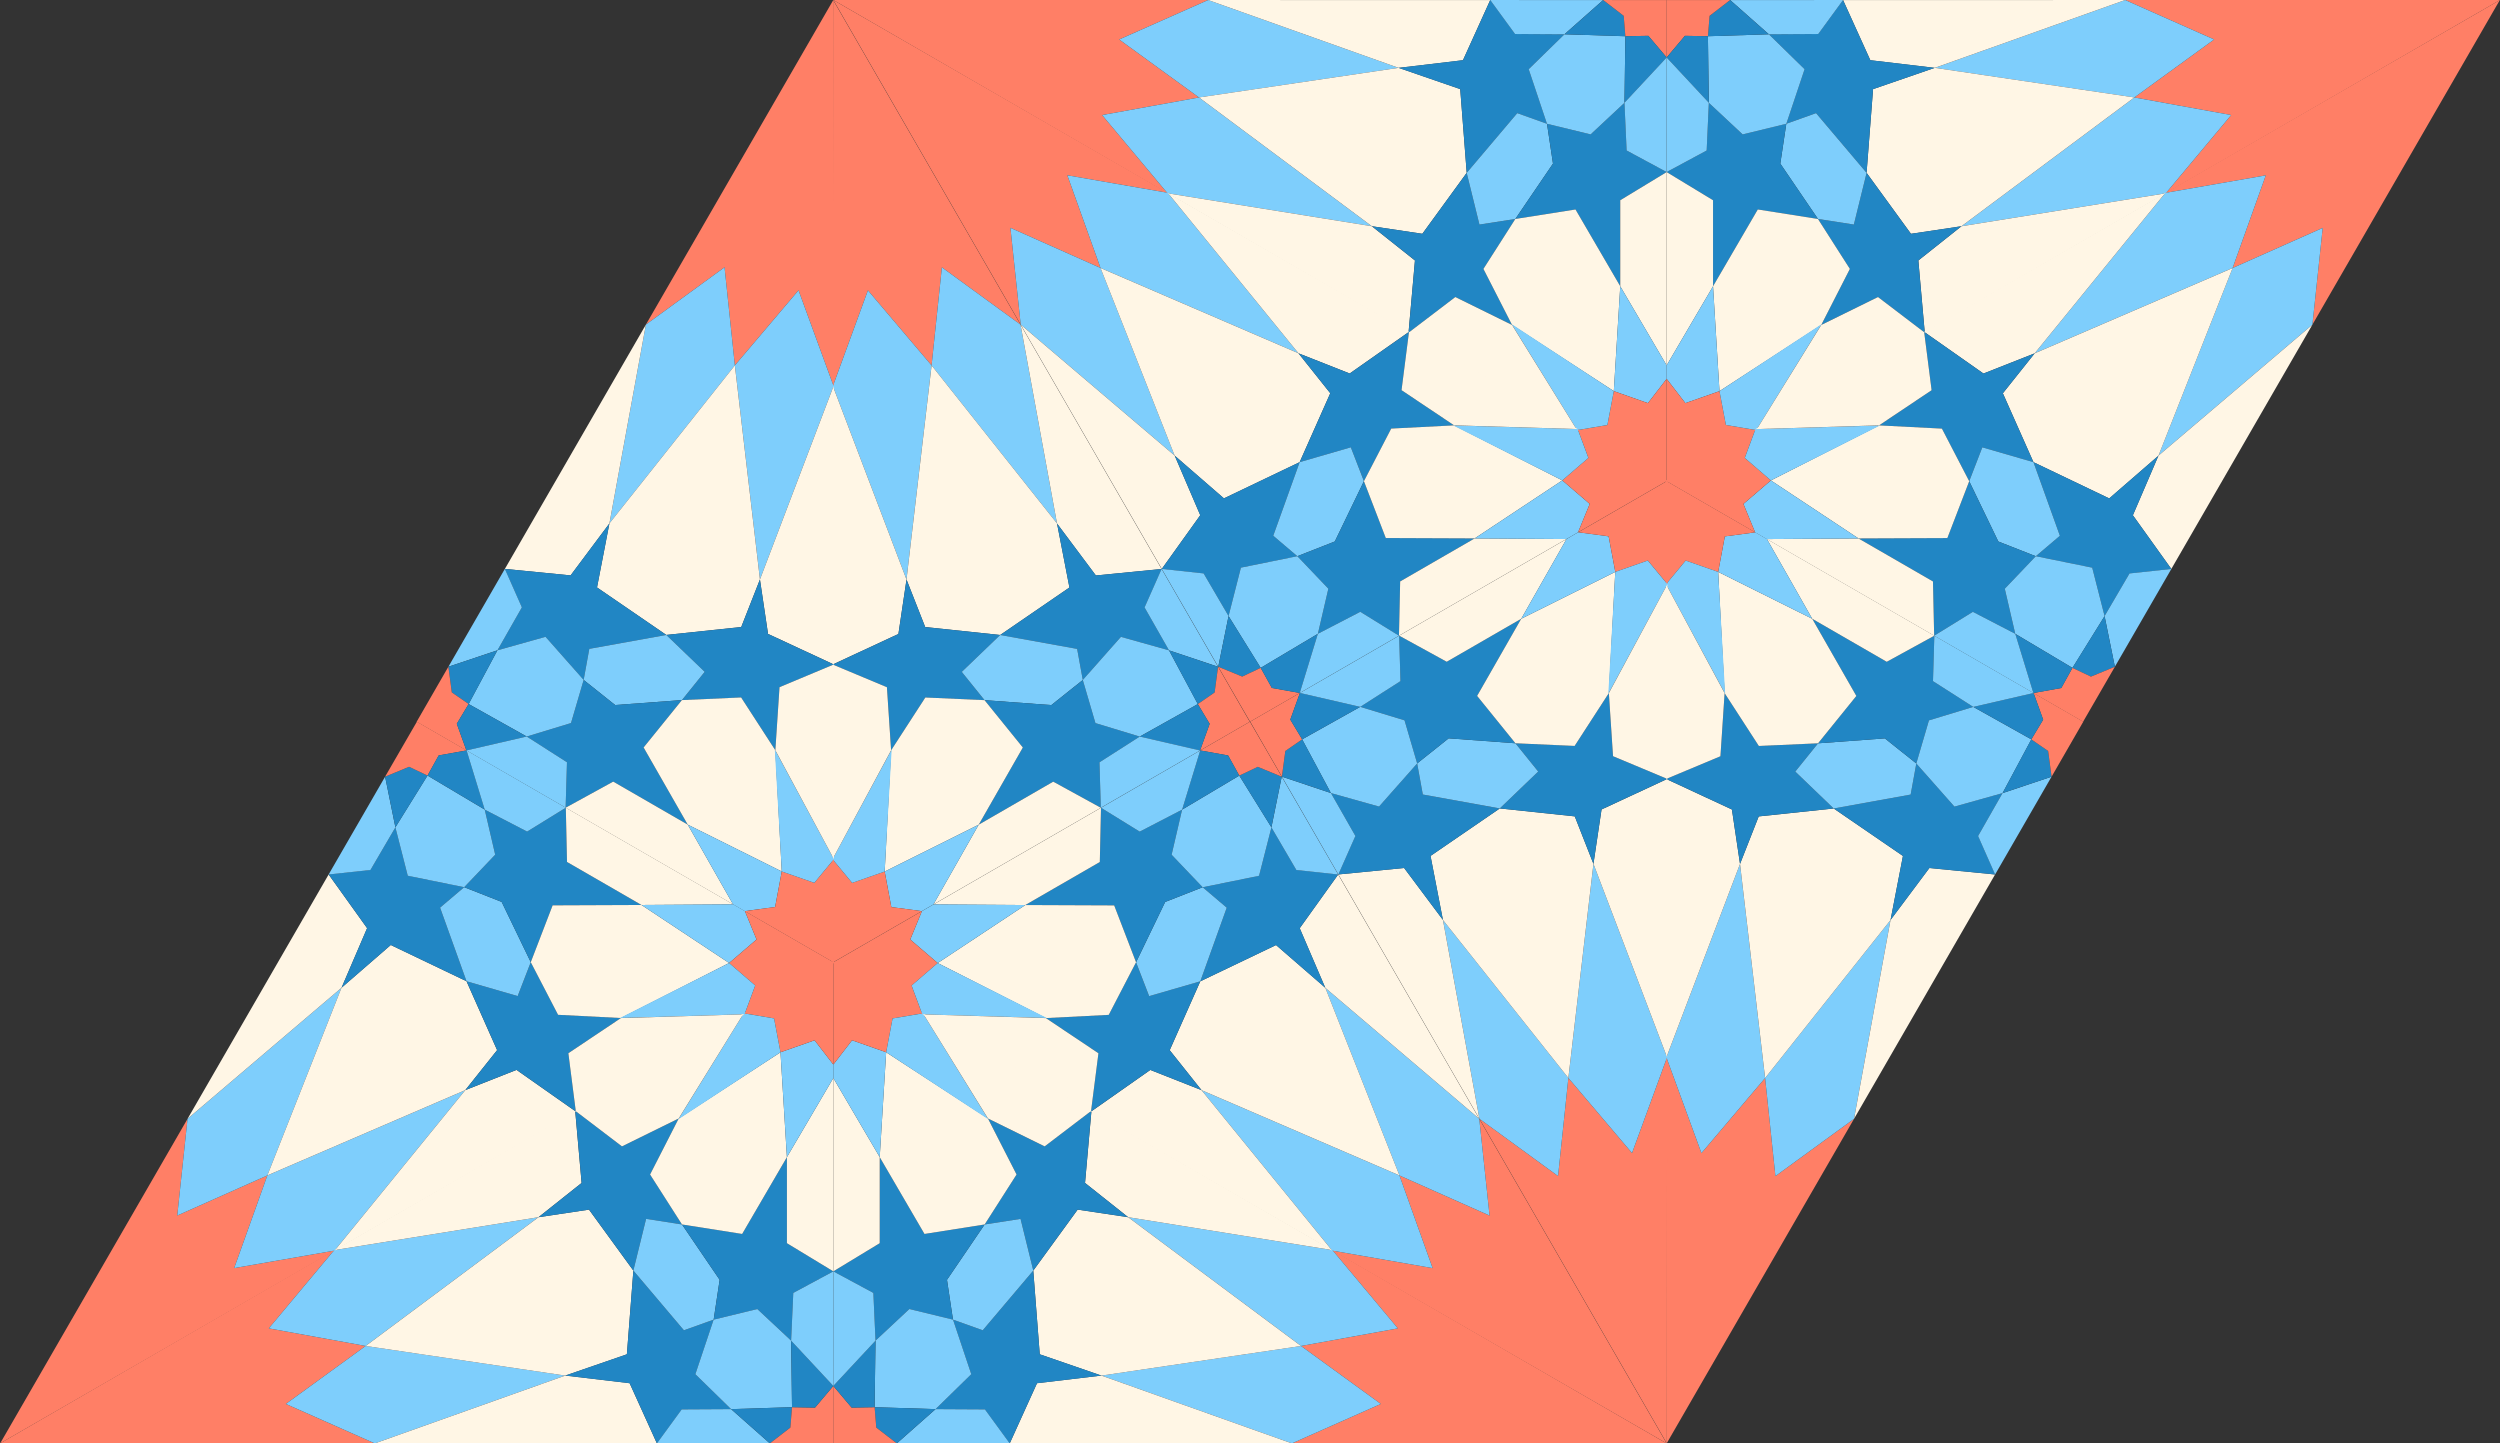 <?xml version="1.0" encoding="UTF-8" standalone="no"?>
<!-- Created with Inkscape (http://www.inkscape.org/) -->

<svg
   xmlns:dc="http://purl.org/dc/elements/1.1/"
   xmlns:cc="http://creativecommons.org/ns#"
   xmlns:rdf="http://www.w3.org/1999/02/22-rdf-syntax-ns#"
   xmlns:svg="http://www.w3.org/2000/svg"
   xmlns="http://www.w3.org/2000/svg"
   xmlns:xlink="http://www.w3.org/1999/xlink"
   xmlns:sodipodi="http://sodipodi.sourceforge.net/DTD/sodipodi-0.dtd"
   xmlns:inkscape="http://www.inkscape.org/namespaces/inkscape"
   width="404.963"
   height="233.806"
   viewBox="0 0 107.147 61.861"
   version="1.1"
   id="svg8"
   sodipodi:docname="girih5.svg"
   inkscape:version="0.92.2 5c3e80d, 2017-08-06">
  <rect x="0" y="0" width="107.147" height="61.861" fill="#333333" stroke="none"/>
  <defs
     id="defs2" />
  <sodipodi:namedview
     id="base"
     pagecolor="#ffffff"
     bordercolor="#666666"
     borderopacity="1.0"
     inkscape:pageopacity="0.0"
     inkscape:pageshadow="2"
     inkscape:zoom="0.70710678"
     inkscape:cx="-302.14025"
     inkscape:cy="119.22193"
     inkscape:document-units="mm"
     inkscape:current-layer="layer1"
     showgrid="false"
     inkscape:object-paths="true"
     inkscape:snap-intersection-paths="true"
     inkscape:snap-smooth-nodes="true"
     inkscape:snap-midpoints="true"
     showguides="true"
     inkscape:guide-bbox="true"
     inkscape:window-width="1920"
     inkscape:window-height="1036"
     inkscape:window-x="0"
     inkscape:window-y="20"
     inkscape:window-maximized="0"
     inkscape:snap-global="true"
     units="px"
     fit-margin-top="0"
     fit-margin-left="0"
     fit-margin-right="0"
     fit-margin-bottom="0" />
  <g
     inkscape:label="Layer 1"
     inkscape:groupmode="layer"
     id="layer1"
     transform="translate(-3.863,-215.9)">
    <g
       transform="translate(202.892,3.277)"
       id="g1770">
      <path
         inkscape:connector-curvature="0"
         id="path1049"
         d="m -275.02,296.469 -3.812,-1.691"
         style="fill:none;fill-rule:evenodd;stroke:#000000;stroke-width:0.026;stroke-linecap:round;stroke-linejoin:bevel;stroke-miterlimit:4;stroke-dasharray:none;stroke-opacity:1" />
      <path
         sodipodi:nodetypes="cc"
         inkscape:connector-curvature="0"
         id="path1051"
         d="m -275.412,292.294 -3.42,2.485"
         style="fill:none;fill-rule:evenodd;stroke:#000000;stroke-width:0.026;stroke-linecap:round;stroke-linejoin:bevel;stroke-miterlimit:4;stroke-dasharray:none;stroke-opacity:1" />
      <path
         sodipodi:nodetypes="cc"
         inkscape:connector-curvature="0"
         id="path1053"
         d="m -279.563,291.539 4.151,0.754"
         style="fill:none;fill-rule:evenodd;stroke:#000000;stroke-width:0.026;stroke-linecap:round;stroke-linejoin:bevel;stroke-miterlimit:4;stroke-dasharray:none;stroke-opacity:1" />
      <path
         sodipodi:nodetypes="cc"
         inkscape:connector-curvature="0"
         id="path1055"
         d="m -266.859,293.562 -8.553,-1.269"
         style="fill:none;fill-rule:evenodd;stroke:#000000;stroke-width:0.026;stroke-linecap:round;stroke-linejoin:bevel;stroke-miterlimit:4;stroke-dasharray:none;stroke-opacity:1" />
      <path
         sodipodi:nodetypes="cc"
         inkscape:connector-curvature="0"
         id="path1057"
         d="m -268.005,286.774 -7.408,5.519"
         style="fill:none;fill-rule:evenodd;stroke:#000000;stroke-width:0.026;stroke-linecap:round;stroke-linejoin:bevel;stroke-miterlimit:4;stroke-dasharray:none;stroke-opacity:1" />
      <path
         sodipodi:nodetypes="cc"
         inkscape:connector-curvature="0"
         id="path1059"
         d="m -279.563,291.539 2.803,-3.353"
         style="fill:none;fill-rule:evenodd;stroke:#000000;stroke-width:0.026;stroke-linecap:round;stroke-linejoin:bevel;stroke-miterlimit:4;stroke-dasharray:none;stroke-opacity:1" />
      <path
         sodipodi:nodetypes="ccc"
         inkscape:connector-curvature="0"
         id="path1061"
         d="m -268.005,286.774 1.847,-1.467 -0.275,-3.094"
         style="fill:none;fill-rule:evenodd;stroke:#000000;stroke-width:0.026;stroke-linecap:round;stroke-linejoin:bevel;stroke-miterlimit:4;stroke-dasharray:none;stroke-opacity:1" />
      <path
         sodipodi:nodetypes="cc"
         inkscape:connector-curvature="0"
         id="path1063"
         d="m -276.76,288.186 8.756,-1.412"
         style="fill:none;fill-rule:evenodd;stroke:#000000;stroke-width:0.026;stroke-linecap:round;stroke-linejoin:bevel;stroke-miterlimit:4;stroke-dasharray:none;stroke-opacity:1" />
      <path
         sodipodi:nodetypes="cc"
         inkscape:connector-curvature="0"
         id="path1065"
         d="m -265.84,286.45 -2.164,0.325"
         style="fill:none;fill-rule:evenodd;stroke:#000000;stroke-width:0.026;stroke-linecap:round;stroke-linejoin:bevel;stroke-miterlimit:4;stroke-dasharray:none;stroke-opacity:1" />
      <path
         inkscape:connector-curvature="0"
         id="path1067"
         d="m -263.69,289.129 -2.15,-2.679"
         style="fill:none;fill-rule:evenodd;stroke:#000000;stroke-width:0.026;stroke-linecap:round;stroke-linejoin:bevel;stroke-miterlimit:4;stroke-dasharray:none;stroke-opacity:1" />
      <path
         inkscape:connector-curvature="0"
         id="path1069"
         d="m -263.393,286.847 -0.298,2.282"
         style="fill:none;fill-rule:evenodd;stroke:#000000;stroke-width:0.026;stroke-linecap:round;stroke-linejoin:bevel;stroke-miterlimit:4;stroke-dasharray:none;stroke-opacity:1" />
      <path
         inkscape:connector-curvature="0"
         id="path1071"
         d="m -261.689,287.111 -1.703,-0.265"
         style="fill:none;fill-rule:evenodd;stroke:#000000;stroke-width:0.026;stroke-linecap:round;stroke-linejoin:bevel;stroke-miterlimit:4;stroke-dasharray:none;stroke-opacity:1" />
      <path
         inkscape:connector-curvature="0"
         id="path1073"
         d="m -259.275,287.492 -2.414,-0.38"
         style="fill:none;fill-rule:evenodd;stroke:#000000;stroke-width:0.026;stroke-linecap:round;stroke-linejoin:bevel;stroke-miterlimit:4;stroke-dasharray:none;stroke-opacity:1" />
      <path
         inkscape:connector-curvature="0"
         id="path1075"
         d="m -255.368,280.811 -1.989,3.39"
         style="fill:none;fill-rule:evenodd;stroke:#000000;stroke-width:0.026;stroke-linecap:round;stroke-linejoin:bevel;stroke-miterlimit:4;stroke-dasharray:none;stroke-opacity:1" />
      <path
         inkscape:connector-curvature="0"
         id="path1077"
         d="m -259.275,287.492 1.918,-3.291"
         style="fill:none;fill-rule:evenodd;stroke:#000000;stroke-width:0.026;stroke-linecap:round;stroke-linejoin:bevel;stroke-miterlimit:4;stroke-dasharray:none;stroke-opacity:1" />
      <path
         inkscape:connector-curvature="0"
         id="path1079"
         d="m -257.357,287.888 v -3.688"
         style="fill:none;fill-rule:evenodd;stroke:#000000;stroke-width:0.026;stroke-linecap:round;stroke-linejoin:bevel;stroke-miterlimit:4;stroke-dasharray:none;stroke-opacity:1" />
      <path
         inkscape:connector-curvature="0"
         id="path1081"
         d="m -255.368,289.096 -1.989,-1.207"
         style="fill:none;fill-rule:evenodd;stroke:#000000;stroke-width:0.026;stroke-linecap:round;stroke-linejoin:bevel;stroke-miterlimit:4;stroke-dasharray:none;stroke-opacity:1" />
      <path
         inkscape:connector-curvature="0"
         id="path1083"
         d="m -257.364,278.127 -0.012,1.66"
         style="fill:none;fill-rule:evenodd;stroke:#000000;stroke-width:0.026;stroke-linecap:round;stroke-linejoin:bevel;stroke-miterlimit:4;stroke-dasharray:none;stroke-opacity:1" />
      <path
         inkscape:connector-curvature="0"
         id="path1085"
         d="m -256.171,279.192 -1.204,0.596"
         style="fill:none;fill-rule:evenodd;stroke:#000000;stroke-width:0.026;stroke-linecap:round;stroke-linejoin:bevel;stroke-miterlimit:4;stroke-dasharray:none;stroke-opacity:1" />
      <path
         inkscape:connector-curvature="0"
         id="path1087"
         d="m -256.171,279.192 0.803,0.889"
         style="fill:none;fill-rule:evenodd;stroke:#000000;stroke-width:0.026;stroke-linecap:round;stroke-linejoin:bevel;stroke-miterlimit:4;stroke-dasharray:none;stroke-opacity:1" />
      <path
         inkscape:connector-curvature="0"
         id="path1089"
         d="m -255.368,280.811 -1e-5,-0.731"
         style="fill:none;fill-rule:evenodd;stroke:#000000;stroke-width:0.026;stroke-linecap:round;stroke-linejoin:bevel;stroke-miterlimit:4;stroke-dasharray:none;stroke-opacity:1" />
      <path
         sodipodi:nodetypes="cc"
         inkscape:connector-curvature="0"
         id="path1091"
         d="m -257.364,278.127 -2.202,0.115"
         style="fill:none;fill-rule:evenodd;stroke:#000000;stroke-width:0.026;stroke-linecap:round;stroke-linejoin:bevel;stroke-miterlimit:4;stroke-dasharray:none;stroke-opacity:1" />
      <path
         sodipodi:nodetypes="cc"
         inkscape:connector-curvature="0"
         id="path1093"
         d="m -259.565,278.243 -2.43,4.301"
         style="fill:none;fill-rule:evenodd;stroke:#000000;stroke-width:0.026;stroke-linecap:round;stroke-linejoin:bevel;stroke-miterlimit:4;stroke-dasharray:none;stroke-opacity:1" />
      <path
         sodipodi:nodetypes="cc"
         inkscape:connector-curvature="0"
         id="path1095"
         d="m -257.376,279.788 -4.62,2.756"
         style="fill:none;fill-rule:evenodd;stroke:#000000;stroke-width:0.026;stroke-linecap:round;stroke-linejoin:bevel;stroke-miterlimit:4;stroke-dasharray:none;stroke-opacity:1" />
      <path
         inkscape:connector-curvature="0"
         id="path1097"
         d="m -257.357,284.201 -0.019,-4.413"
         style="fill:none;fill-rule:evenodd;stroke:#000000;stroke-width:0.026;stroke-linecap:round;stroke-linejoin:bevel;stroke-miterlimit:4;stroke-dasharray:none;stroke-opacity:1" />
      <path
         inkscape:connector-curvature="0"
         id="path1099"
         d="m -261.982,287.066 -1.241,-2.121"
         style="fill:none;fill-rule:evenodd;stroke:#000000;stroke-width:0.026;stroke-linecap:round;stroke-linejoin:bevel;stroke-miterlimit:4;stroke-dasharray:none;stroke-opacity:1" />
      <path
         sodipodi:nodetypes="cc"
         inkscape:connector-curvature="0"
         id="path1101"
         d="m -261.995,282.543 -1.227,2.401"
         style="fill:none;fill-rule:evenodd;stroke:#000000;stroke-width:0.026;stroke-linecap:round;stroke-linejoin:bevel;stroke-miterlimit:4;stroke-dasharray:none;stroke-opacity:1" />
      <path
         sodipodi:nodetypes="cc"
         inkscape:connector-curvature="0"
         id="path1103"
         d="m -264.426,283.74 2.431,-1.197"
         style="fill:none;fill-rule:evenodd;stroke:#000000;stroke-width:0.026;stroke-linecap:round;stroke-linejoin:bevel;stroke-miterlimit:4;stroke-dasharray:none;stroke-opacity:1" />
      <path
         inkscape:connector-curvature="0"
         id="path1105"
         d="m -266.432,282.213 2.005,1.527"
         style="fill:none;fill-rule:evenodd;stroke:#000000;stroke-width:0.026;stroke-linecap:round;stroke-linejoin:bevel;stroke-miterlimit:4;stroke-dasharray:none;stroke-opacity:1" />
      <path
         sodipodi:nodetypes="cc"
         inkscape:connector-curvature="0"
         id="path1107"
         d="m -275.02,296.469 8.162,-2.907"
         style="fill:none;fill-rule:evenodd;stroke:#000000;stroke-width:0.026;stroke-linecap:round;stroke-linejoin:bevel;stroke-miterlimit:4;stroke-dasharray:none;stroke-opacity:1" />
      <path
         sodipodi:nodetypes="cc"
         inkscape:connector-curvature="0"
         id="path1109"
         d="m -264.099,293.89 -2.76,-0.327"
         style="fill:none;fill-rule:evenodd;stroke:#000000;stroke-width:0.026;stroke-linecap:round;stroke-linejoin:bevel;stroke-miterlimit:4;stroke-dasharray:none;stroke-opacity:1" />
      <path
         inkscape:connector-curvature="0"
         id="path1111"
         d="m -266.859,293.562 2.643,-0.912"
         style="fill:none;fill-rule:evenodd;stroke:#000000;stroke-width:0.026;stroke-linecap:round;stroke-linejoin:bevel;stroke-miterlimit:4;stroke-dasharray:none;stroke-opacity:1" />
      <path
         inkscape:connector-curvature="0"
         id="path1113"
         d="m -263.69,289.129 -0.526,3.522"
         style="fill:none;fill-rule:evenodd;stroke:#000000;stroke-width:0.026;stroke-linecap:round;stroke-linejoin:bevel;stroke-miterlimit:4;stroke-dasharray:none;stroke-opacity:1" />
      <path
         inkscape:connector-curvature="0"
         id="path1115"
         d="m -261.772,291.621 -1.918,-2.493"
         style="fill:none;fill-rule:evenodd;stroke:#000000;stroke-width:0.026;stroke-linecap:round;stroke-linejoin:bevel;stroke-miterlimit:4;stroke-dasharray:none;stroke-opacity:1" />
      <path
         inkscape:connector-curvature="0"
         id="path1117"
         d="m -261.689,287.111 1.449,2.347"
         style="fill:none;fill-rule:evenodd;stroke:#000000;stroke-width:0.026;stroke-linecap:round;stroke-linejoin:bevel;stroke-miterlimit:4;stroke-dasharray:none;stroke-opacity:1" />
      <path
         inkscape:connector-curvature="0"
         id="path1119"
         d="m -260.498,291.165 0.257,-1.707"
         style="fill:none;fill-rule:evenodd;stroke:#000000;stroke-width:0.026;stroke-linecap:round;stroke-linejoin:bevel;stroke-miterlimit:4;stroke-dasharray:none;stroke-opacity:1" />
      <path
         sodipodi:nodetypes="cc"
         inkscape:connector-curvature="0"
         id="path1123"
         d="m -261.281,293.504 0.783,-2.339"
         style="fill:none;fill-rule:evenodd;stroke:#000000;stroke-width:0.026;stroke-linecap:round;stroke-linejoin:bevel;stroke-miterlimit:4;stroke-dasharray:none;stroke-opacity:1" />
      <path
         inkscape:connector-curvature="0"
         id="path1125"
         d="m -258.627,290.709 -1.871,0.456"
         style="fill:none;fill-rule:evenodd;stroke:#000000;stroke-width:0.026;stroke-linecap:round;stroke-linejoin:bevel;stroke-miterlimit:4;stroke-dasharray:none;stroke-opacity:1" />
      <path
         inkscape:connector-curvature="0"
         id="path1127"
         d="m -257.177,292.066 -1.45,-1.356"
         style="fill:none;fill-rule:evenodd;stroke:#000000;stroke-width:0.026;stroke-linecap:round;stroke-linejoin:bevel;stroke-miterlimit:4;stroke-dasharray:none;stroke-opacity:1" />
      <path
         inkscape:connector-curvature="0"
         id="path1129"
         d="m -257.083,290.019 -0.093,2.046"
         style="fill:none;fill-rule:evenodd;stroke:#000000;stroke-width:0.026;stroke-linecap:round;stroke-linejoin:bevel;stroke-miterlimit:4;stroke-dasharray:none;stroke-opacity:1" />
      <path
         inkscape:connector-curvature="0"
         id="path1131"
         d="m -255.368,289.096 -1.715,0.924"
         style="fill:none;fill-rule:evenodd;stroke:#000000;stroke-width:0.026;stroke-linecap:round;stroke-linejoin:bevel;stroke-miterlimit:4;stroke-dasharray:none;stroke-opacity:1" />
      <path
         inkscape:connector-curvature="0"
         id="path1133"
         d="m -257.13,295 -0.047,-2.935"
         style="fill:none;fill-rule:evenodd;stroke:#000000;stroke-width:0.026;stroke-linecap:round;stroke-linejoin:bevel;stroke-miterlimit:4;stroke-dasharray:none;stroke-opacity:1" />
      <path
         inkscape:connector-curvature="0"
         id="path1135"
         d="m -255.368,294.007 -1.809,-1.941"
         style="fill:none;fill-rule:evenodd;stroke:#000000;stroke-width:0.026;stroke-linecap:round;stroke-linejoin:bevel;stroke-miterlimit:4;stroke-dasharray:none;stroke-opacity:1" />
      <path
         inkscape:connector-curvature="0"
         id="path1137"
         d="m -255.368,294.006 -0.289,0.585 -0.479,0.327 -0.994,0.082 0.012,0.865 -0.971,0.603 -1.66,-1.468"
         style="fill:none;fill-rule:evenodd;stroke:#000000;stroke-width:0.026;stroke-linecap:round;stroke-linejoin:bevel;stroke-miterlimit:4;stroke-dasharray:none;stroke-opacity:1" />
      <path
         inkscape:connector-curvature="0"
         id="path1139"
         d="m -257.13,295 h -2.619"
         style="fill:none;fill-rule:evenodd;stroke:#000000;stroke-width:0.026;stroke-linecap:round;stroke-linejoin:bevel;stroke-miterlimit:4;stroke-dasharray:none;stroke-opacity:1" />
      <path
         inkscape:connector-curvature="0"
         id="path1141"
         d="m -264.099,293.89 1.169,2.579"
         style="fill:none;fill-rule:evenodd;stroke:#000000;stroke-width:0.026;stroke-linecap:round;stroke-linejoin:bevel;stroke-miterlimit:4;stroke-dasharray:none;stroke-opacity:1" />
      <path
         inkscape:connector-curvature="0"
         id="path1143"
         d="m -261.866,295.012 -1.064,1.457"
         style="fill:none;fill-rule:evenodd;stroke:#000000;stroke-width:0.026;stroke-linecap:round;stroke-linejoin:bevel;stroke-miterlimit:4;stroke-dasharray:none;stroke-opacity:1" />
      <path
         inkscape:connector-curvature="0"
         id="path1145"
         d="m -259.749,295 -2.116,0.012"
         style="fill:none;fill-rule:evenodd;stroke:#000000;stroke-width:0.026;stroke-linecap:round;stroke-linejoin:bevel;stroke-miterlimit:4;stroke-dasharray:none;stroke-opacity:1" />
      <path
         inkscape:connector-curvature="0"
         id="path1147"
         d="m -261.281,293.504 0.889,1.146 0.643,0.351"
         style="fill:none;fill-rule:evenodd;stroke:#000000;stroke-width:0.026;stroke-linecap:round;stroke-linejoin:bevel;stroke-miterlimit:4;stroke-dasharray:none;stroke-opacity:1" />
      <path
         inkscape:connector-curvature="0"
         id="path1242"
         d="m -261.772,291.621 1.275,-0.456"
         style="fill:none;fill-rule:evenodd;stroke:#000000;stroke-width:0.026;stroke-linecap:round;stroke-linejoin:bevel;stroke-miterlimit:4;stroke-dasharray:none;stroke-opacity:1" />
    </g>
    <path
       style="fill:none;fill-opacity:1;stroke:#000000;stroke-width:0.45;stroke-linecap:round;stroke-linejoin:round;stroke-miterlimit:4;stroke-dasharray:none;stroke-dashoffset:0;stroke-opacity:1;paint-order:stroke markers fill"
       d="m -115.264,164.474 a 26.192,26.192 0 0 1 -26.192,26.192 26.192,26.192 0 0 1 -26.192,-26.192 26.192,26.192 0 0 1 26.192,-26.192 26.192,26.192 0 0 1 26.192,26.192 z"
       id="path826"
       inkscape:connector-curvature="0" />
    <path
       style="fill:none;fill-opacity:0.607;fill-rule:evenodd;stroke:#000000;stroke-width:0.265px;stroke-linecap:round;stroke-linejoin:round;stroke-opacity:1"
       d="m -88.191,299.746 35.715,-61.961 35.717,61.961 z"
       id="path848"
       inkscape:connector-curvature="0" />
    <path
       style="fill:none;fill-rule:evenodd;stroke:#000000;stroke-width:0.265px;stroke-linecap:round;stroke-linejoin:round;stroke-opacity:1"
       d="m -52.477,237.785 0.001,61.961"
       id="path852"
       inkscape:connector-curvature="0" />
    <path
       style="fill:none;fill-rule:evenodd;stroke:#000000;stroke-width:0.265px;stroke-linecap:round;stroke-linejoin:round;stroke-opacity:1"
       d="m -88.191,299.746 53.573,-30.98"
       id="path854"
       inkscape:connector-curvature="0" />
    <g
       id="g862"
       transform="translate(202.892,3.277)">
      <path
         inkscape:connector-curvature="0"
         id="path856"
         d="m -255.368,275.815 2.6e-4,20.654 h -35.716 z"
         style="fill:none;fill-opacity:0.319;fill-rule:evenodd;stroke:none;stroke-width:0.265px;stroke-linecap:butt;stroke-linejoin:miter;stroke-opacity:1"
         sodipodi:nodetypes="cccc" />
      <path
         style="fill:#ff7f66;fill-opacity:1;fill-rule:evenodd;stroke:none;stroke-width:0.265px;stroke-linecap:butt;stroke-linejoin:miter;stroke-opacity:1"
         d="m -291.083,296.469 14.323,-8.283 -2.803,3.353 4.151,0.754 -3.42,2.485 3.812,1.691 z"
         id="path1937"
         inkscape:connector-curvature="0"
         sodipodi:nodetypes="ccccccc" />
      <path
         style="fill:#7ecefc;fill-opacity:1;fill-rule:evenodd;stroke:none;stroke-width:0.265px;stroke-linecap:butt;stroke-linejoin:miter;stroke-opacity:1"
         d="m -276.76,288.186 8.756,-1.412 -7.408,5.519 -4.151,-0.754 z"
         id="path1943"
         inkscape:connector-curvature="0"
         sodipodi:nodetypes="ccccc" />
      <path
         style="fill:#7ecefc;fill-opacity:1;fill-rule:evenodd;stroke:none;stroke-width:0.265px;stroke-linecap:butt;stroke-linejoin:miter;stroke-opacity:1"
         d="m -278.832,294.778 3.42,-2.485 8.553,1.269 -8.162,2.907 z"
         id="path1945"
         inkscape:connector-curvature="0"
         sodipodi:nodetypes="ccccc" />
      <path
         style="fill:#fff6e5;fill-opacity:1;fill-rule:evenodd;stroke:none;stroke-width:0.265px;stroke-linecap:butt;stroke-linejoin:miter;stroke-opacity:1"
         d="m -275.412,292.294 7.408,-5.519 2.164,-0.325 1.902,2.613 -0.278,3.588 -2.643,0.912 z"
         id="path1947"
         inkscape:connector-curvature="0"
         sodipodi:nodetypes="ccccccc" />
      <path
         style="fill:#fff6e5;fill-opacity:1;fill-rule:evenodd;stroke:none;stroke-width:0.265px;stroke-linecap:butt;stroke-linejoin:miter;stroke-opacity:1"
         d="m -275.02,296.469 8.162,-2.907 2.76,0.327 1.169,2.579 z"
         id="path1949"
         inkscape:connector-curvature="0"
         sodipodi:nodetypes="ccccc" />
      <path
         style="fill:#fff6e5;fill-opacity:1;fill-rule:evenodd;stroke:none;stroke-width:0.265px;stroke-linecap:butt;stroke-linejoin:miter;stroke-opacity:1"
         d="m -276.76,288.186 8.756,-1.412 1.847,-1.467 -0.275,-3.094 z"
         id="path1951"
         inkscape:connector-curvature="0"
         sodipodi:nodetypes="ccccc" />
      <path
         style="fill:#2186c4;fill-opacity:1;fill-rule:evenodd;stroke:none;stroke-width:0.265px;stroke-linecap:butt;stroke-linejoin:miter;stroke-opacity:1"
         d="m -266.859,293.562 2.643,-0.912 0.278,-3.588 2.166,2.559 1.275,-0.456 -0.783,2.339 1.532,1.497 -2.116,0.012 -1.064,1.457 -1.169,-2.579 z"
         id="path1953"
         inkscape:connector-curvature="0"
         sodipodi:nodetypes="ccccccccccc" />
      <path
         style="fill:#2186c4;fill-opacity:1;fill-rule:evenodd;stroke:none;stroke-width:0.265px;stroke-linecap:butt;stroke-linejoin:miter;stroke-opacity:1"
         d="m -263.938,289.062 0.546,-2.216 1.539,0.239 -1.368,-2.141 1.227,-2.401 -2.431,1.197 -2.005,-1.527 0.275,3.094 -1.847,1.467 2.164,-0.325 z"
         id="path1955"
         inkscape:connector-curvature="0"
         sodipodi:nodetypes="ccccccccccc" />
      <path
         style="fill:#7ecefc;fill-opacity:1;fill-rule:evenodd;stroke:none;stroke-width:0.265px;stroke-linecap:butt;stroke-linejoin:miter;stroke-opacity:1"
         d="m -261.854,287.086 1.614,2.372 -0.257,1.707 -1.275,0.456 -2.166,-2.559 0.546,-2.216 z"
         id="path1957"
         inkscape:connector-curvature="0"
         sodipodi:nodetypes="ccccccc" />
      <path
         style="fill:#2186c4;fill-opacity:1;fill-rule:evenodd;stroke:none;stroke-width:0.265px;stroke-linecap:butt;stroke-linejoin:miter;stroke-opacity:1"
         d="m -261.854,287.086 2.579,0.406 1.918,-3.291 v 3.688 l 1.989,1.207 -1.715,0.924 -0.093,2.046 -1.45,-1.356 -1.871,0.456 0.257,-1.707 z"
         id="path1959"
         inkscape:connector-curvature="0"
         sodipodi:nodetypes="ccccccccccc" />
      <path
         style="fill:#7ecefc;fill-opacity:1;fill-rule:evenodd;stroke:none;stroke-width:0.265px;stroke-linecap:butt;stroke-linejoin:miter;stroke-opacity:1"
         d="m -260.498,291.165 -0.783,2.339 1.532,1.497 2.611,-0.083 -0.038,-2.852 -1.45,-1.356 z"
         id="path1961"
         inkscape:connector-curvature="0"
         sodipodi:nodetypes="ccccccc" />
      <path
         style="fill:#7ecefc;fill-opacity:1;fill-rule:evenodd;stroke:none;stroke-width:0.265px;stroke-linecap:butt;stroke-linejoin:miter;stroke-opacity:1"
         d="m -262.93,296.469 1.064,-1.457 2.116,-0.012 1.66,1.468 z"
         id="path1963"
         inkscape:connector-curvature="0"
         sodipodi:nodetypes="ccccc" />
      <path
         style="fill:#2186c4;fill-opacity:1;fill-rule:evenodd;stroke:none;stroke-width:0.265px;stroke-linecap:butt;stroke-linejoin:miter;stroke-opacity:1"
         d="m -259.749,295 1.66,1.468 0.88,-0.678 0.071,-0.874 z"
         id="path1965"
         inkscape:connector-curvature="0"
         sodipodi:nodetypes="ccccc" />
      <path
         style="fill:#ff7f66;fill-opacity:1;fill-rule:evenodd;stroke:none;stroke-width:0.265px;stroke-linecap:butt;stroke-linejoin:miter;stroke-opacity:1"
         d="m -258.089,296.469 0.88,-0.678 0.071,-0.874 0.986,0.017 0.785,-0.929 6e-5,2.462 z"
         id="path1967"
         inkscape:connector-curvature="0"
         sodipodi:nodetypes="ccccccc" />
      <path
         style="fill:#2186c4;fill-opacity:1;fill-rule:evenodd;stroke:none;stroke-width:0.265px;stroke-linecap:butt;stroke-linejoin:miter;stroke-opacity:1"
         d="m -257.138,294.918 0.986,0.017 0.785,-0.929 -1.809,-1.941 z"
         id="path1969"
         inkscape:connector-curvature="0"
         sodipodi:nodetypes="ccccc" />
      <path
         style="fill:#7ecefc;fill-opacity:1;fill-rule:evenodd;stroke:none;stroke-width:0.265px;stroke-linecap:butt;stroke-linejoin:miter;stroke-opacity:1"
         d="m -255.368,294.007 -1.809,-1.941 0.093,-2.046 1.715,-0.924 z"
         id="path1971"
         inkscape:connector-curvature="0"
         sodipodi:nodetypes="ccccc" />
      <path
         style="fill:#fff6e5;fill-opacity:1;fill-rule:evenodd;stroke:none;stroke-width:0.265px;stroke-linecap:butt;stroke-linejoin:miter;stroke-opacity:1"
         d="m -255.368,289.096 -1.989,-1.207 v -3.688 l 1.989,-3.39 z"
         id="path1973"
         inkscape:connector-curvature="0"
         sodipodi:nodetypes="ccccc" />
      <path
         style="fill:#fff6e5;fill-opacity:1;fill-rule:evenodd;stroke:none;stroke-width:0.265px;stroke-linecap:butt;stroke-linejoin:miter;stroke-opacity:1"
         d="m -261.854,287.086 -1.368,-2.141 1.227,-2.401 4.362,-2.837 0.276,4.495 -1.918,3.291 z"
         id="path1975"
         inkscape:connector-curvature="0"
         sodipodi:nodetypes="ccccccc" />
      <path
         style="fill:#7ecefc;fill-opacity:1;fill-rule:evenodd;stroke:none;stroke-width:0.265px;stroke-linecap:butt;stroke-linejoin:miter;stroke-opacity:1"
         d="m -257.357,284.201 -0.276,-4.495 1.462,-0.514 0.803,1.041 1e-5,0.579 z"
         id="path1977"
         inkscape:connector-curvature="0"
         sodipodi:nodetypes="cccccc" />
      <path
         style="fill:#ff7f66;fill-opacity:1;fill-rule:evenodd;stroke:none;stroke-width:0.265px;stroke-linecap:butt;stroke-linejoin:miter;stroke-opacity:1"
         d="m -255.368,280.232 -0.803,-1.041 -1.462,0.514 -0.275,-1.45 -1.3,-0.22 3.84,-2.221 z"
         id="path1979"
         inkscape:connector-curvature="0"
         sodipodi:nodetypes="ccccccc" />
      <path
         style="fill:#7ecefc;fill-opacity:1;fill-rule:evenodd;stroke:none;stroke-width:0.265px;stroke-linecap:butt;stroke-linejoin:miter;stroke-opacity:1"
         d="m -259.208,278.036 -2.806,4.545 4.381,-2.875 -0.275,-1.45 z"
         id="path1981"
         inkscape:connector-curvature="0"
         sodipodi:nodetypes="ccccc" />
      <path
         style="fill:#fff6e5;fill-opacity:1;fill-rule:evenodd;stroke:none;stroke-width:0.265px;stroke-linecap:butt;stroke-linejoin:miter;stroke-opacity:1"
         d="m -259.208,278.036 -2.787,4.507 -2.431,1.197 -2.005,-1.527 z"
         id="path1983"
         inkscape:connector-curvature="0"
         sodipodi:nodetypes="ccccc" />
    </g>
    <path
       id="path971"
       d="m -89.071,164.474 a 26.192,26.192 0 0 1 -26.192,26.192 26.192,26.192 0 0 1 -26.192,-26.192 26.192,26.192 0 0 1 26.192,-26.192 26.192,26.192 0 0 1 26.192,26.192 z"
       style="fill:none;fill-opacity:1;stroke:#000000;stroke-width:0.45;stroke-linecap:round;stroke-linejoin:round;stroke-miterlimit:4;stroke-dasharray:none;stroke-dashoffset:0;stroke-opacity:1;paint-order:stroke markers fill"
       inkscape:connector-curvature="0" />
    <path
       style="fill:none;fill-rule:evenodd;stroke:#000000;stroke-width:0.265px;stroke-linecap:round;stroke-linejoin:round;stroke-opacity:1"
       d="m -141.456,164.474 h 26.192 l -13.097,-22.684 z"
       id="path973"
       inkscape:connector-curvature="0" />
    <g
       id="g1268"
       transform="translate(-8.687,128.821)">
      <use
         height="100%"
         width="100%"
         transform="translate(100.741,-150.805)"
         id="use864"
         xlink:href="#g862"
         y="0"
         x="0"
         style="stroke-linecap:round;stroke-linejoin:round" />
      <use
         x="0"
         y="0"
         xlink:href="#g862"
         id="use1015"
         transform="matrix(0.5,-0.866,-0.866,-0.5,316.233,222.438)"
         width="100%"
         height="100%"
         style="stroke-linecap:round;stroke-linejoin:round" />
      <use
         x="0"
         y="0"
         xlink:href="#g862"
         id="use1017"
         transform="matrix(0.5,0.866,0.866,-0.5,-167.227,313.329)"
         width="100%"
         height="100%"
         style="stroke-linecap:round;stroke-linejoin:round" />
      <use
         height="100%"
         width="100%"
         transform="rotate(120,41.428,232.804)"
         id="use1019"
         xlink:href="#g862"
         y="0"
         x="0"
         style="stroke-linecap:round;stroke-linejoin:round" />
      <use
         height="100%"
         width="100%"
         transform="matrix(-1,0,0,1,-4.211,-150.805)"
         id="use1021"
         xlink:href="#g862"
         y="0"
         x="0"
         style="stroke-linecap:round;stroke-linejoin:round" />
      <use
         x="0"
         y="0"
         xlink:href="#g862"
         id="use1023"
         transform="rotate(-120,-45.639,174.642)"
         width="100%"
         height="100%"
         style="stroke-linecap:round;stroke-linejoin:round" />
      <use
         x="0"
         y="0"
         xlink:href="#g862"
         id="use1033"
         transform="matrix(1,0,0,-1,136.457,386.826)"
         width="100%"
         height="100%"
         style="stroke-linecap:round;stroke-linejoin:round" />
      <use
         height="100%"
         width="100%"
         transform="rotate(60,164.211,311.588)"
         id="use1035"
         xlink:href="#g862"
         y="0"
         x="0"
         style="stroke-linecap:round;stroke-linejoin:round" />
      <use
         height="100%"
         width="100%"
         transform="rotate(-60,-132.706,75.238)"
         id="use1037"
         xlink:href="#g862"
         y="0"
         x="0"
         style="stroke-linecap:round;stroke-linejoin:round" />
      <use
         x="0"
         y="0"
         xlink:href="#g862"
         id="use1039"
         transform="matrix(-0.5,-0.866,-0.866,0.5,299.472,-77.308)"
         width="100%"
         height="100%"
         style="stroke-linecap:round;stroke-linejoin:round" />
      <use
         x="0"
         y="0"
         xlink:href="#g862"
         id="use1041"
         transform="rotate(-180,15.752,193.413)"
         width="100%"
         height="100%"
         style="stroke-linecap:round;stroke-linejoin:round" />
      <use
         height="100%"
         width="100%"
         transform="matrix(-0.5,0.866,0.866,0.5,-183.987,13.583)"
         id="use1043"
         xlink:href="#g862"
         y="0"
         x="0"
         style="stroke-linecap:round;stroke-linejoin:round" />
    </g>
    <g
       transform="translate(-213.581,243.311)"
       id="g854">
      <rect
         y="21.266"
         x="73.138"
         height="10.016"
         width="10.016"
         id="rect844"
         style="fill:#3f464c;fill-opacity:1;stroke:none;stroke-width:1.058;stroke-linecap:round;stroke-linejoin:round;stroke-miterlimit:4;stroke-dasharray:none;stroke-dashoffset:0;stroke-opacity:1;paint-order:normal" />
      <rect
         style="fill:#2186c4;fill-opacity:1;stroke:none;stroke-width:1.058;stroke-linecap:round;stroke-linejoin:round;stroke-miterlimit:4;stroke-dasharray:none;stroke-dashoffset:0;stroke-opacity:1;paint-order:normal"
         id="rect846"
         width="10.016"
         height="10.016"
         x="83.155"
         y="21.266" />
      <rect
         y="21.266"
         x="93.171"
         height="10.016"
         width="10.016"
         id="rect848"
         style="fill:#7ecefc;fill-opacity:1;stroke:none;stroke-width:1.058;stroke-linecap:round;stroke-linejoin:round;stroke-miterlimit:4;stroke-dasharray:none;stroke-dashoffset:0;stroke-opacity:1;paint-order:normal" />
      <rect
         style="fill:#fff6e5;fill-opacity:1;stroke:none;stroke-width:1.058;stroke-linecap:round;stroke-linejoin:round;stroke-miterlimit:4;stroke-dasharray:none;stroke-dashoffset:0;stroke-opacity:1;paint-order:normal"
         id="rect850"
         width="10.016"
         height="10.016"
         x="103.187"
         y="21.266" />
      <rect
         y="21.266"
         x="113.204"
         height="10.016"
         width="10.016"
         id="rect852"
         style="fill:#ff7f66;fill-opacity:1;stroke:none;stroke-width:1.058;stroke-linecap:round;stroke-linejoin:round;stroke-miterlimit:4;stroke-dasharray:none;stroke-dashoffset:0;stroke-opacity:1;paint-order:normal" />
    </g>
  </g>
</svg>
